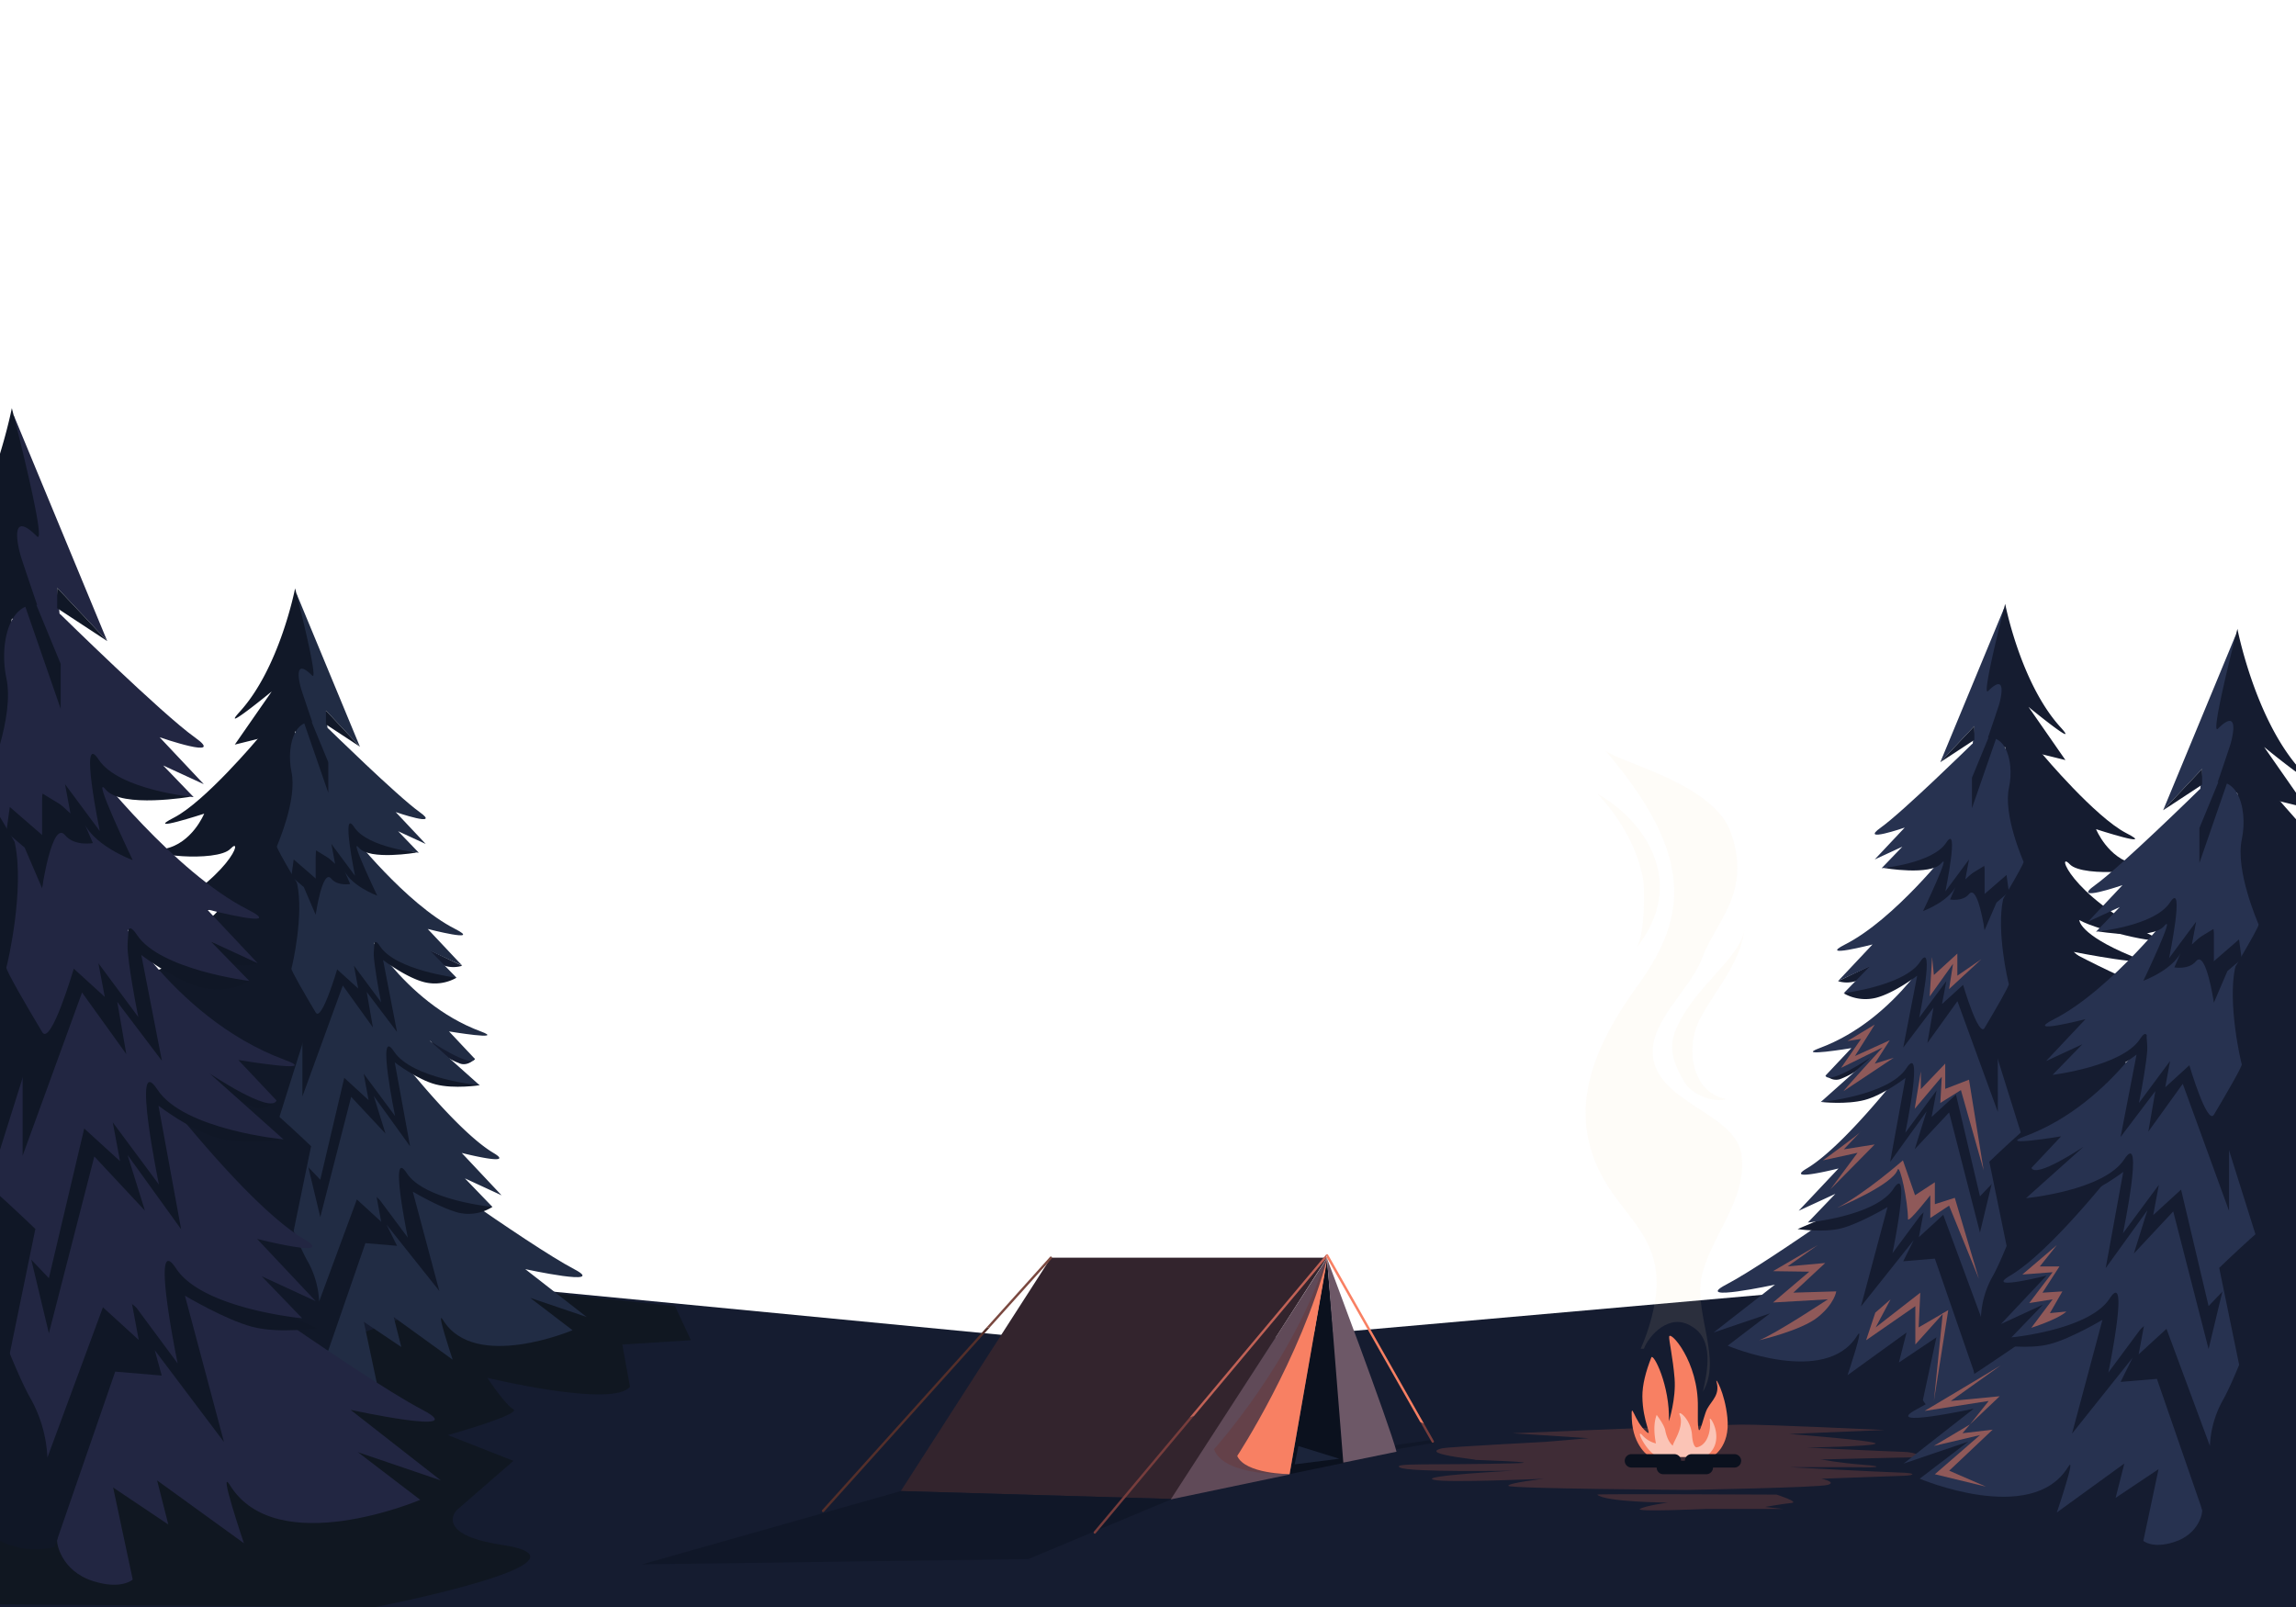 <svg xmlns="http://www.w3.org/2000/svg" viewBox="0 0 720 504"><defs><style>.cls-1{isolation:isolate;}.cls-2{fill:#151c30;}.cls-3{fill:#101721;}.cls-4{fill:#3f2c36;}.cls-5{fill:#212c44;}.cls-6{fill:#111828;}.cls-7{fill:#101726;}.cls-8{fill:#222642;}.cls-9{fill:#273250;}.cls-10,.cls-13{fill:#f88063;}.cls-11{fill:#fce1d9;opacity:0.7;}.cls-12{fill:#0b111e;}.cls-13{opacity:0.5;}.cls-14{opacity:0.1;}.cls-15{fill:#f4dfbb;}.cls-16{fill:#33242d;}.cls-17{fill:#101728;}.cls-18{fill:#773d3c;}.cls-19{fill:#c16256;}.cls-20{fill:#542f2a;}.cls-21{fill:#7a483f;}.cls-22{fill:#6d5867;}.cls-23{fill:#604a58;}.cls-24{fill:#721;opacity:0.2;mix-blend-mode:multiply;}.cls-25{fill:#1b243a;}</style></defs><title>Foreground</title><g class="cls-1"><g id="Layer_1" data-name="Layer 1"><polygon class="cls-2" points="0 352.35 84.65 396.54 360 423.08 597.11 402.17 720 361.58 720 504 0 504 0 352.35"/><path class="cls-3" d="M152.84,403.46l58.83,6.18,5,10.7-21.52,1.33,2.4,13.24c-5.23,6.76-44.72-2.79-44.72-2.79s5.46,8.33,8.16,9.87-20.54,8.1-20.54,8.1L161,458.16l-17.85,15.53s-7.21,7.56,14.13,10.8c34.05,5.18-39.49,19.51-39.49,19.51L0,503.19V460.26Z"/><path class="cls-4" d="M586.3,460.19c2.56,0,3.53-.36-1.11-.72-9.91-.78-12.17-1.56-14.39-1.73,0,0,27.79-.7,29.18-.67,3.56.08,1.24-1.62-3.06-1.73S566.67,454,566.67,454s21.33-.36,21.5-1.27-27.08-3-27.08-3l29.9-1.24s-37.65-1.79-45-1.69-27.67.91-27.67.91l-44.05,1.8,23.91,1.54-13.45,1.15s-30.81,1.62-32.36,2c-8.89,2,16,3.94,9.24,3.63,0,0,25.3.82,12.71,1.12-25.46.61-37.93-.2-35.34,1.29,2.75,1.59,35.5,1,35.5,1s-30.16,1.61-24.81,2.88c4.06,1,34.46-.34,34.46-.34S472.77,465.1,473,466s56,1.27,56,1.27,41.15-.7,44.16-1.57-2-1.93-2-1.93,22.66-.8,26-.93,3.87-.87-1.36-1-34.6-1.69-34.6-1.69C583.44,460.19,574.69,460.07,586.3,460.19Z"/><path class="cls-2" d="M135.06,326.34l13.87,5.77s-2.22,2.4-4.76,1.42C136.56,330.59,135.06,326.34,135.06,326.34Z"/><path class="cls-2" d="M130.61,296l14.32,6.89a9.32,9.32,0,0,1-5.49,0C131.84,299.9,130.61,296,130.61,296Z"/><polygon class="cls-5" points="92.92 186.02 112.87 234.19 102.21 222.86 103.87 241.19 91.37 212.27 92.92 186.02"/><path class="cls-6" d="M92.54,184.53s-4.81,24.88-17.33,38.66c-6.67,7.34,10-6.33,10-6.33L73.63,233.53l9.46-2.34s-.47,1.29-1.3,3c-1.25,2.56-3.32,6.07-5.92,7.67-4.33,2.67,10.34-8.33,10.34-8.33s5.33,9,2,13.66,5.63-2.33,4.33-16c-.67-7,4,8.67,6.67,12.34a43.42,43.42,0,0,0,0-6.67c-.34-1.67,4.66,6.67,4.66,6.67s-5.66-16-9.27-26.95c-.78-2.36-2.75-10.74,3.27-4.72C100.21,214.19,92.54,184.53,92.54,184.53Z"/><polygon class="cls-6" points="102.21 222.86 112.87 234.19 102.21 227.19 102.21 222.86"/><polygon class="cls-2" points="102.95 231.05 109.87 244.53 103.87 240.03 102.95 231.05"/><path class="cls-5" d="M121.62,358.7s44.11,31.84,58.43,39.34c10.8,5.66-15.33,0-15.33,0l19.24,15-17.71-6,13.29,10.15s-30.61,13-40.58-3.15c-2.57-4.17,3,12.4,3,12.4l-18.5-13.39,2.38,9.4-11.75-7.89,4.17,19.63s-2.43,2.24-8.43.33c-6.94-2.21-7.9-8.35-7.66-8.87.51-1.13-.52-33.55-4.27-46.57S101,348.3,121.62,358.7Z"/><path class="cls-6" d="M101.66,427.27l12.93-37.39,9.91.84-3.28-6.63,16.55,20.79-8.33-31.16s8.64,5.14,14.39,6.63a14,14,0,0,0,10.59-1.83L139,372.69l-11.55-10.22-4.75,2.61-3.07,8,1.37,4.63-5.56-4.38L72.14,391.22Z"/><path class="cls-5" d="M121.17,326.34S142,354,154.75,361.6c7.4,4.4-9.95,0-9.95,0l12.48,13.28-11.49-5.31,8.63,8.95s-21.24-2-26.88-10.61.34,20.23.34,20.23L118,374.88l1.54,8.29-7.63-7-11.83,32a28.41,28.41,0,0,0-3.5-12.42c-2.94-5-7.87-18.26-7.87-18.26.33-1,15.13-21.16,12.7-32.65S107.78,317.16,121.17,326.34Z"/><path class="cls-6" d="M100.44,381.72,110.12,344l10.78,11.54-3.71-11.85,11.41,15.83-4.81-26.33s7.08,5.42,12.84,6.91,13.8.26,13.8.26l-18.64-7.92-10.62-6.13-.75,11.25-8-4.75,1.37,4.63-5.56-4.38L91.37,343.84Z"/><path class="cls-6" d="M86.78,226.45l-6,5.31s-16.5,19.68-26.25,24.68,9.5-1.25,9.5-1.25-3.76,9.25-12.26,11,16.26,4.5,20.51,0,.23,9.34-25.5,22.25c-8.66,4.35,16.5-1.25,22.5-4.75,0,0,.18,4.44-16.25,11.25-10.25,4.25,18-1.25,18-1.25s-5.5,4.75-6,5,8.25-2.25,6.25,2.25,15.41,1.25,20.08,8,7.92,5.25,7.92,5.25L93,247.44s-4-20.24-6.26-21"/><path class="cls-5" d="M112.82,288.75s13.24,25.58,37.94,34.73c8.07,3-9.95,0-9.95,0l8.12,8.63c-1.24,3-14.24-5.77-14.24-5.77l15.74,14.05s-21.23-2-26.87-10.61.33,20.23.33,20.23l-9.84-13.26,1.54,8.29-7.63-7L100.44,370S84.8,353.43,83.94,354c-6.52,4.53,16-35.77,13.52-47.26S99.44,279.58,112.82,288.75Z"/><path class="cls-6" d="M94.83,343.88l12.67-34.79,9.44,13.13L115,311.09l9.5,12.55-4.37-22.55s7.08,5.42,12.83,6.92a13.69,13.69,0,0,0,10.19-1.37l-15-6.3-10.63-6.12-.75,11.25-8-4.75,1.38,4.62L104.57,301l-9.74,13.36Z"/><path class="cls-6" d="M83.25,289.33l-3.68.11S51.23,305.75,35.31,308.8s15.07.62,15.07.62-7.05,8.44-20.61,8.52,25,7.64,32.2,4-.8,9.31-42.79,17.09c-14.12,2.61,26.06,2,35.91-.31,0,0-.25,4.43-26.9,8C11.57,348.92,56.6,349,56.6,349s-9.22,3.64-10,3.79,13.23-.62,9.53,3.46,24.05,4.25,30.54,11.86l.14-15.22,13.66-43.41s-13.68-19-17.19-20.14"/><path class="cls-5" d="M109.93,261.35s17.26,22.12,32.81,30c8.8,4.48-8.61,0-8.61,0l10.8,11.48L135,298.27l8.16,8.37s-19.06-2.34-23.94-9.81.29,17.51.29,17.51L111,302.86l1.33,7.17-6.6-6s-4.88,16.62-6.73,13.52c-3.28-5.51-7.8-13.26-7.61-13.81.28-.86,3.91-16.56,1.81-26.5S98.35,253.41,109.93,261.35Z"/><path class="cls-6" d="M91.37,389.55l6.18-30.06s-17.85-17.27-22.3-18.58l-.3,2.41.3-2.41s-35.08,15.46-55,18,19,1.11,19,1.11-8.59,8.25-25.61,7.89,31.61,8.47,40.57,5.06c8.66-3.31-.07,8.48-48.06,15.11v2.5c12,.45,32.67.19,40-1,0,0-.18,4.45-33.55,7.16C-8.28,398.45,48.3,400,48.3,400s-13.47,3.14-12.5,3.48c22.52,7.78-8.35,10.86-12.86,14.83s53.26-3.9,61.66,4,17.06,5,17.06,5Z"/><path class="cls-6" d="M98.57,269.53l.42-2.91v20.25s2.14-14.61,4.88-11.32c2,2.44,5.94,1.7,5.94,1.7L107.54,272h0c1.7,5.59,10.76,8.9,10.76,8.9s-9.1-19-5.73-15,18,1.5,18,1.5l-12.67-3.76-7.82-6.52-6.55,6.78,1.17,6.25L99,266.62"/><path class="cls-5" d="M103,228.53s21.59,21.16,28.59,26.16-7.5,0-7.5,0l9.41,10-8.66-4,6.5,6.75s-16-1.5-20.25-8,.25,15.25.25,15.25l-7.42-10,1.17,6.25-5.75-5.25-3,16.57s-9.76-16.07-9.51-16.82,6.41-14.68,4.58-23.34S92.86,221.61,103,228.53Z"/><polygon class="cls-6" points="95.27 226.45 102.95 248.64 102.95 239.06 97.1 224.88 95.27 226.45"/><polygon class="cls-6" points="91.37 274.88 92.1 269.55 99.98 276.38 98.98 286.87 95.27 278.21 91.37 274.88"/><path class="cls-7" d="M66.29,336.66l20.41,8.49s-3.27,3.53-7,2.09C68.49,342.91,66.29,336.66,66.29,336.66Z"/><path class="cls-7" d="M59.73,292l21.08,10.15s-4.33,1.41-8.08,0C61.54,297.75,59.73,292,59.73,292Z"/><polygon class="cls-8" points="4.27 130.17 33.63 201.06 17.94 184.38 20.39 211.36 1.99 168.81 4.27 130.17"/><path class="cls-7" d="M20.39,214.8s-8.34-23.55-13.65-39.66c-1.15-3.48-4-15.81,4.82-6.94C15,171.63,3.71,128,3.71,128S2.56,133.9,0,142.29v75.15a37.43,37.43,0,0,0,3.71-20.79c-1-10.3,5.89,12.75,9.81,18.15,0,0,.49-7.36,0-9.81S20.39,214.8,20.39,214.8Z"/><polygon class="cls-7" points="17.94 184.38 33.63 201.06 17.94 190.76 17.94 184.38"/><polygon class="cls-2" points="19.03 196.44 29.22 216.27 20.39 209.65 19.03 196.44"/><path class="cls-8" d="M46.5,384.28s64.91,46.86,86,57.89c15.89,8.33-22.56,0-22.56,0l28.3,22.13-26-8.85,19.55,14.94s-45,19.13-59.71-4.63C68.24,459.62,76.49,484,76.49,484L49.27,464.3l3.51,13.83-17.3-11.61,6.14,28.88s-3.57,3.3-12.4.49C19,492.65,17.59,483.61,17.94,482.84c.75-1.66-.76-49.36-6.27-68.53S16.15,369,46.5,384.28Z"/><path class="cls-7" d="M72.07,404.86l-17-15-7,3.85-4.51,11.74,2,6.81-8.18-6.44L0,421.25v43l17.13,20.93,19-55,14.58,1.23-2.18-7.95,21.71,28.8L58,406.37s12.71,7.57,21.17,9.77,20.32.38,20.32.38Z"/><path class="cls-8" d="M99,408.08,80.61,388.55s25.53,6.47,14.64,0c-18.76-11.15-49.41-51.89-49.41-51.89-19.7-13.5-32.6,10.39-29,27.3C19.79,378,5.28,400.85,0,409v7.84c2.44,6.26,6.76,16.95,9.72,22a41.94,41.94,0,0,1,5.15,18.28L32.28,410l11.23,10.25-2.28-12.2L55.71,427.6s-8.79-42.47-.49-29.77,39.55,15.62,39.55,15.62l-12.7-13.18Z"/><path class="cls-7" d="M15.33,418.15,29.58,362.7l15.87,17L40,362.23l16.8,23.3L49.7,346.78s10.42,8,18.89,10.18,20.31.38,20.31.38L61.47,345.67l-15.63-9-1.1,16.56-11.78-7,2,6.8-8.19-6.44L2,362.41Z"/><path class="cls-7" d="M4.45,220.56S2.38,210,0,201.23V309a9.94,9.94,0,0,1,2,2.11c6.87,9.93,11.65,7.72,11.65,7.72Z"/><path class="cls-8" d="M89.39,332.44C53,319,33.56,281.35,33.56,281.35,13.86,267.85,7.37,291,11,307.86,12.63,315.78,6.26,333,0,348.41v36.72c6.93,6.84,15.33,15.73,15.33,15.73l11.08-46.94,11.23,10.25L35.36,352,49.84,371.5s-8.78-42.47-.48-29.78S88.9,357.34,88.9,357.34L65.73,336.66s19.13,12.88,21,8.49l-12-12.71S101.26,336.84,89.39,332.44Z"/><path class="cls-7" d="M7.09,362.47l18.64-51.19,13.88,19.31-2.84-16.37,14,18.47L44.31,299.5s10.42,8,18.89,10.18a20.12,20.12,0,0,0,15-2L56.09,298.4l-15.64-9-1.1,16.55-11.78-7,2,6.81-8.19-6.44L7.09,319Z"/><path class="cls-7" d="M0,292v68.59l15.33-48.73S7.24,300.62,0,292Z"/><path class="cls-8" d="M29.3,241s25.4,32.55,48.29,44.2c13,6.59-12.67,0-12.67,0l15.89,16.89-14.63-6.76,12,12.32s-28-3.45-35.22-14.43.42,25.76.42,25.76L30.86,302.11l2,10.55-9.72-8.86s-7.18,24.46-9.9,19.9C8.38,315.59,1.73,304.18,2,303.37c.42-1.26,5.76-24.37,2.66-39S12.26,229.34,29.3,241Z"/><path class="cls-7" d="M17.13,485.18,2,429.67l9.09-44.23S6.13,380.65,0,375.08V483.25A24.94,24.94,0,0,0,17.13,485.18Z"/><path class="cls-7" d="M12.59,253.05l.61-4.27v29.8s3.15-21.51,7.19-16.66c3,3.59,8.74,2.49,8.74,2.49l-3.35-7.74h0c2.51,8.22,15.84,13.1,15.84,13.1s-13.39-28-8.43-22.1,26.54,2.21,26.54,2.21l-18.64-5.54-11.51-9.58-9.64,10,1.72,9.2-8.46-5.15"/><path class="cls-8" d="M63.91,245.94,50.06,231.23s21.34,7.35,11,0S19,192.72,19,192.72C4.19,182.55-.7,200,2,212.7c1.3,6.12-.12,14-2,20.72v22.79c4.06,7.05,9.24,15.59,9.24,15.59l4.4-24.39,8.46,7.73-1.71-9.2L31.3,260.66s-6.62-32-.37-22.44S60.73,250,60.73,250l-9.56-9.93Z"/><polygon class="cls-7" points="7.73 189.66 19.03 222.31 19.03 208.22 10.43 187.36 7.73 189.66"/><polygon class="cls-7" points="1.99 260.94 3.07 253.09 14.66 263.14 13.2 278.58 7.73 265.83 1.99 260.94"/><path class="cls-2" d="M587.33,330.75l-14.47,6.64a4,4,0,0,0,4.31,1C584.77,335.45,587.33,330.75,587.33,330.75Z"/><path class="cls-2" d="M590.73,300.82l-14.33,6.9a9.32,9.32,0,0,0,5.49,0C589.49,304.76,590.73,300.82,590.73,300.82Z"/><polygon class="cls-9" points="628.41 190.87 608.46 239.05 619.13 227.72 617.46 246.05 629.96 217.13 628.41 190.87"/><path class="cls-2" d="M628.8,189.38s4.8,24.89,17.33,38.67c6.67,7.33-10-6.33-10-6.33l11.57,16.66-9.45-2.33a31.78,31.78,0,0,0,1.3,3c1.24,2.56,3.32,6.07,5.91,7.67,4.34,2.66-10.33-8.34-10.33-8.34s-5.33,9-2,13.67-5.64-2.33-4.33-16c.66-7-4,8.67-6.67,12.33a43.3,43.3,0,0,1,0-6.66c.33-1.67-4.67,6.66-4.67,6.66s5.67-16,9.28-26.94c.78-2.37,2.74-10.75-3.28-4.72C621.13,219.05,628.8,189.38,628.8,189.38Z"/><polygon class="cls-2" points="619.13 227.72 608.46 239.05 619.13 232.05 619.13 227.72"/><polygon class="cls-2" points="618.38 235.91 611.46 249.38 617.46 244.88 618.38 235.91"/><path class="cls-9" d="M599.72,363.56s-44.11,31.84-58.44,39.34c-10.8,5.66,15.33,0,15.33,0l-19.23,15,17.7-6-13.29,10.15s30.61,13,40.58-3.14c2.58-4.17-3,12.39-3,12.39l18.5-13.38-2.39,9.4,11.76-7.9L603,439.07s1.63,4.34,7.63,2.43c6.94-2.21,8.7-10.44,8.46-11-.51-1.13.51-33.55,4.26-46.57S620.34,353.16,599.72,363.56Z"/><path class="cls-2" d="M619.68,432.12l-12.93-37.38-9.92.83,3.29-6.62-16.55,20.79,8.33-31.17s-8.64,5.14-14.39,6.64-13.8.26-13.8.26l18.63-7.93,11.56-10.22,4.75,2.62,3.06,8-1.37,4.62,5.56-4.37,43.29,17.9Z"/><path class="cls-9" d="M600.17,331.2s-20.83,27.69-33.58,35.26c-7.4,4.4,9.95,0,9.95,0l-12.49,13.27,11.5-5.31-8.63,9s21.23-2,26.87-10.61-.33,20.23-.33,20.23l9.84-13.27L601.75,388l7.63-7,11.83,32a28.57,28.57,0,0,1,3.5-12.42c2.94-5,7.87-18.26,7.87-18.26-.33-1-15.12-21.16-12.69-32.66S613.55,322,600.17,331.2Z"/><path class="cls-2" d="M620.9,386.57l-9.68-37.68-10.78,11.54,3.71-11.86-11.42,15.84,4.81-26.34s-7.08,5.42-12.83,6.92-13.38.64-13.38.64l18.21-8.31,10.63-6.12.75,11.25,8-4.75-1.38,4.62,5.57-4.37L630,348.7Z"/><path class="cls-2" d="M634.55,231.3l6,5.32s16.5,19.68,26.25,24.68-9.5-1.25-9.5-1.25,3.76,9.25,12.25,11-16.25,4.5-20.5,0-.23,9.34,25.5,22.25c8.65,4.34-16.5-1.25-22.5-4.75,0,0-.19,4.44,16.25,11.25,10.25,4.25-18-1.25-18-1.25s5.5,4.75,6,5-8.25-2.25-6.25,2.25-15.42,1.25-20.09,8-7.91,5.25-7.91,5.25l6.25-66.75s4-20.25,6.25-21"/><path class="cls-9" d="M608.51,294s-13.23,25.58-37.94,34.72c-8.07,3,10,0,10,0l-8.13,8.64c1.25,3,14.25-5.77,14.25-5.77l-15.74,14.05s21.23-2,26.87-10.61-.33,20.23-.33,20.23L607.29,342l-1.55,8.3,7.63-7,7.53,31.89s15.64-16.53,16.5-15.93c6.51,4.52-16-35.77-13.52-47.27S621.9,284.86,608.51,294Z"/><path class="cls-2" d="M626.5,348.74,613.83,314l-9.43,13.12L606.33,316l-9.5,12.55L601.21,306s-7.09,5.42-12.84,6.92a13.72,13.72,0,0,1-10.18-1.37l15-6.3,11.92-6.13-.55,11.25,8-4.75-1.37,4.63,5.56-4.38,9.73,13.37Z"/><path class="cls-2" d="M642.06,296.72l-.3-2.42S670.1,310.6,686,313.66s-15.07.62-15.07.62,7,8.44,20.6,8.51-25,7.65-32.19,4,.79,9.31,42.78,17.09c14.13,2.61-26.06,2-35.91-.32,0,0,.26,4.44,26.9,8,16.62,2.21-28.41,2.28-28.41,2.28s9.22,3.64,10,3.79-13.23-.62-9.53,3.45-24,4.26-30.54,11.87l-.14-15.22L620.9,314.32s13.68-18.94,17.19-20.13"/><path class="cls-9" d="M611.41,266.21s-17.26,22.11-32.82,30c-8.8,4.48,8.61,0,8.61,0l-10.8,11.48,9.94-4.59-8.15,8.37s19.06-2.35,23.93-9.81-.28,17.51-.28,17.51l8.51-11.48L609,314.89l6.6-6s4.89,16.62,6.73,13.52c3.28-5.51,7.8-13.26,7.62-13.81-.29-.86-3.92-16.57-1.81-26.51S623,258.27,611.41,266.21Z"/><path class="cls-2" d="M630,394.41l-6.17-30.06s17.84-17.28,22.3-18.59l.3,2.42-.3-2.42s35.08,15.46,55,18-19,1.1-19,1.1,8.58,8.26,25.61,7.9-31.61,8.47-40.58,5.05c-8.66-3.3.08,8.49,48.06,15.12v2.5c-12,.44-32.66.19-40-1,0,0,.19,4.45,33.55,7.16,20.81,1.69-35.77,3.19-35.77,3.19s13.46,3.15,12.49,3.49c-22.52,7.77,8.35,10.86,12.87,14.83s-53.27-3.91-61.67,3.94-17.05,5.05-17.05,5.05Z"/><path class="cls-2" d="M622.76,274.38l-.41-2.9v20.25s-2.14-14.62-4.89-11.32c-2,2.44-5.94,1.69-5.94,1.69l2.28-5.26h0c-1.71,5.59-10.76,8.9-10.76,8.9s9.09-19,5.73-15-18,1.49-18,1.49l12.66-3.76,7.83-6.51,6.55,6.78L616.6,275l5.75-3.5"/><path class="cls-9" d="M618.38,233.38s-21.58,21.17-28.58,26.17,7.5,0,7.5,0l-9.41,10,8.66-4-6.5,6.75s16-1.5,20.25-8-.25,15.25-.25,15.25l7.41-10-1.16,6.25,5.75-5.25,3,16.57s9.76-16.07,9.51-16.82S628.13,255.62,630,247,628.47,226.47,618.38,233.38Z"/><polygon class="cls-2" points="626.07 231.3 618.38 253.49 618.38 243.92 624.23 229.74 626.07 231.3"/><polygon class="cls-2" points="629.96 279.74 629.23 274.41 621.35 281.24 622.35 291.73 626.07 283.07 629.96 279.74"/><path class="cls-2" d="M652.92,359.67,637,366.28s2.54,2.75,5.46,1.62C651.21,364.54,652.92,359.67,652.92,359.67Z"/><path class="cls-2" d="M658,324.88l-16.41,7.9a10.65,10.65,0,0,0,6.29,0C656.62,329.38,658,324.88,658,324.88Z"/><polygon class="cls-9" points="701.19 198.94 678.34 254.12 690.56 241.14 688.65 262.14 702.97 229.01 701.19 198.94"/><path class="cls-2" d="M720,262.38a14.39,14.39,0,0,1-2.46-2.42c.93.72,1.78,1.39,2.46,1.94Z"/><path class="cls-2" d="M688.65,264.81s6.49-18.32,10.62-30.86c.9-2.71,3.15-12.31-3.75-5.41-2.67,2.67,6.11-31.31,6.11-31.31s5.13,26.53,18.37,42.57v2.26c-3.93-2.83-10-7.79-10-7.79l10,14.35v3.93l-7.54-1.86s.53,1.47,1.49,3.43a31.57,31.57,0,0,0,3.59,5.84c-3.73-2.9-8.66-6.6-8.66-6.6s-6.1,10.31-2.29,15.65-6.45-2.67-5-18.32c.76-8-4.58,9.92-7.64,14.12,0,0-.38-5.72,0-7.63S688.65,264.81,688.65,264.81Z"/><polygon class="cls-2" points="690.56 241.14 678.34 254.12 690.56 246.1 690.56 241.14"/><polygon class="cls-2" points="689.71 250.52 681.78 265.96 688.65 260.81 689.71 250.52"/><path class="cls-9" d="M668.33,396.73s-50.53,36.48-66.94,45.07c-12.37,6.48,17.56,0,17.56,0l-22,17.22,20.28-6.89L602,463.76s35.06,14.89,46.48-3.6c2.95-4.78-3.48,14.19-3.48,14.19L666.17,459l-2.73,10.77,13.46-9-4.77,22.48s2.78,2.57,9.65.38c8-2.53,9.05-9.56,8.78-10.16-.59-1.29.59-38.42,4.88-53.34S692,384.82,668.33,396.73Z"/><path class="cls-2" d="M648.42,412.75l13.24-11.7,5.44,3,3.51,9.14-1.57,5.3,6.37-5L720,431.91v8.17l-28.81,35.19-14.81-42.82L665,433.4l3.76-7.58-19,23.81,9.55-35.7s-9.9,5.89-16.49,7.61-15.8.29-15.8.29Z"/><path class="cls-9" d="M668.84,359.67S645,391.38,630.38,400.06c-8.48,5,11.4,0,11.4,0l-14.31,15.2,13.17-6.08-9.88,10.26s24.32-2.28,30.78-12.16-.38,23.18-.38,23.18l11.27-15.2-1.77,9.5,8.73-8L693,453.47a32.49,32.49,0,0,1,4-14.23c3.36-5.77,9-20.92,9-20.92-.38-1.14-17.33-24.24-14.54-37.4S684.17,349.16,668.84,359.67Z"/><path class="cls-2" d="M692.59,423.1,681.5,379.93l-12.35,13.22,4.25-13.58-13.08,18.14,5.51-30.17s-8.11,6.21-14.7,7.93-15.81.3-15.81.3l21.35-9.08,12.17-7,.86,12.89,9.16-5.44-1.57,5.29,6.37-5L703,379.71Z"/><path class="cls-2" d="M701.06,269.3s4.53-23.19,7.16-24.05l6.87,6.08s1.93,2.3,4.91,5.61v76.92c-5.75.75-13.9,1.35-17,5.88-5.35,7.73-9.07,6-9.07,6Z"/><path class="cls-9" d="M678.4,316.62s-15.16,29.3-43.46,39.77c-9.24,3.42,11.4,0,11.4,0l-9.3,9.89c1.42,3.41,16.31-6.61,16.31-6.61l-18,16.1s24.32-2.28,30.78-12.16-.38,23.18-.38,23.18L677,371.59l-1.78,9.5,8.74-8,8.63,36.53s17.91-18.94,18.89-18.26c7.46,5.19-18.27-41-15.48-54.13S693.73,306.11,678.4,316.62Z"/><path class="cls-2" d="M699,379.76l-14.51-39.85-10.8,15,2.21-12.74L665,356.58l5-25.83s-8.11,6.2-14.7,7.92a15.7,15.7,0,0,1-11.67-1.56l17.21-7.22,12.17-7,.85,12.89,9.17-5.44-1.58,5.3,6.38-5L699,345.92Z"/><path class="cls-2" d="M712.27,317.28l4.56,2.89-.34-2.76s1.3.75,3.51,2v82.25c-5,1.43-9.38,3.28-11.61,5.89l-.16-17.44-15.64-49.73S708.25,318.64,712.27,317.28Z"/><path class="cls-9" d="M681.71,285.23s-19.76,25.33-37.58,34.4c-10.08,5.13,9.86,0,9.86,0l-12.37,13.15L653,327.52l-9.34,9.59s21.83-2.69,27.42-11.24-.33,20.05-.33,20.05l9.75-13.14L679,341l7.56-6.9s5.59,19,7.71,15.49c3.76-6.31,8.93-15.19,8.72-15.82-.33-1-4.48-19-2.07-30.36S695,276.13,681.71,285.23Z"/><path class="cls-2" d="M703,432.07l-7.08-34.43S713.31,380.78,720,377v89.28c-4.32.64-7.63,1.66-9.28,3.2-9.62,9-19.53,5.78-19.53,5.78Z"/><path class="cls-2" d="M694.72,294.59l-.47-3.33v23.2s-2.46-16.74-5.6-13c-2.33,2.8-6.8,1.94-6.8,1.94l2.6-6h0c-2,6.41-12.32,10.2-12.32,10.2s10.42-21.79,6.56-17.2S658,292.12,658,292.12l14.51-4.31,9-7.46,7.5,7.76-1.34,7.16,6.59-4"/><path class="cls-9" d="M689.71,247.63S665,271.88,657,277.6s8.59,0,8.59,0l-10.78,11.46,9.92-4.58-7.44,7.73s18.32-1.72,23.19-9.17-.28,17.47-.28,17.47l8.49-11.45-1.34,7.15,6.59-6,3.43,19s11.17-18.4,10.89-19.26-7.35-16.82-5.25-26.74S701.26,239.71,689.71,247.63Z"/><polygon class="cls-2" points="698.5 245.25 689.71 270.67 689.71 259.7 696.4 243.46 698.5 245.25"/><polygon class="cls-2" points="702.97 300.73 702.13 294.62 693.11 302.45 694.25 314.46 698.5 304.54 702.97 300.73"/><path class="cls-10" d="M526.59,456.91h-9.25s-5.26-3.12-5.63-11.93c-.27-6.45.67.85,4.66,4.14,2,1.61-1.28-3.16-1.34-11.21,0-3.54,1-7.59,2.8-12.16.61-1.58,5.89,8.81,5.52,20,0,0,2.27-7.06,1.78-13.39s-1.82-12.17-1.7-13.14c.26-2.08,9.25,7.79,9,22.15s1.46,3.17,2.92.49,4.09-4.43,2.92-8.52c-.49-1.71,2.6,3.26,3.41,11.2,1,9.49-4.87,12.41-4.87,12.41Z"/><path class="cls-11" d="M536.16,445.21c.52,4-1,8.13-4.06,8.71-.73.14-1.35-1.51-1.5-3.83-.35-5.13-4.61-8.17-3.87-6.34,1.55,3.83-2.14,8.56-2.16,9.67-.55-.46-1.76-1.72-2.39-4.92-.34-1.7-2.67-4.75-2.67-4.75-1.07,2.79-.76,6.26-.23,8.95v0a8.29,8.29,0,0,1-4.27-2.58c-2.25-2.42.92,5,4.91,6.83h.52l14.29,0C541.8,452.21,535.9,443.22,536.16,445.21Z"/><path class="cls-12" d="M546,458.16a2.1,2.1,0,0,1-2.1,2.1H530.45a2.1,2.1,0,0,1-2.1-2.1h0a2.1,2.1,0,0,1,2.1-2.1h13.46a2.1,2.1,0,0,1,2.1,2.1Z"/><path class="cls-12" d="M527.17,458.16a2.1,2.1,0,0,1-2.1,2.1H511.6a2.1,2.1,0,0,1-2.1-2.1h0a2.1,2.1,0,0,1,2.1-2.1h13.47a2.1,2.1,0,0,1,2.1,2.1Z"/><path class="cls-12" d="M537.18,460.26a2.1,2.1,0,0,1-2.1,2.1H521.61a2.1,2.1,0,0,1-2.1-2.1h0a2.1,2.1,0,0,1,2.1-2.1h13.47a2.1,2.1,0,0,1,2.1,2.1Z"/><path class="cls-13" d="M570,390.5,556,398.67l11.37.16L556,408.5l17.21-1s-16.38,10.83-21.55,12.83c0,0,13.15-3,18.41-7.25s5.76-8.07,5.76-8.07l-13.46.4,10-9.3-11.79,1.06Z"/><polygon class="cls-13" points="592.86 407.51 588.08 411.67 585.19 420.34 600.63 409.64 600.63 421.67 609.57 411.71 601.67 416.31 602.18 405.42 588.19 416.31 592.86 407.51"/><path class="cls-13" d="M576.11,378.83s17.36-7.21,18.94-11.93c.73-2.16,3.27,10.11,3.27,15.43,0,1.5,7-7.47,7-7.47V382l5.89-3.88,9.34,22.93L613,375.67l-6.25,2v-6.88l-6.21,4.07-3.81-10.94S585,374.23,576.11,378.83"/><path class="cls-13" d="M645,390.5l-10.81,9.22,9.49-.72-7.33,9.67,7.33-1.16L637,416.43s8.29-2.6,11-5.1l-5.17.5,3.91-6.81-6.24.4,5.33-8.24h-6.16Z"/><polygon class="cls-13" points="602.35 336 600.43 347.75 608.92 337.7 608.46 345.92 614.92 341.88 622.05 367.03 617.46 338.62 610 341.5 610 333.57 602.35 341.6 602.35 336"/><polygon class="cls-13" points="617.75 446.75 606.45 453.47 620.9 450.09 606.75 462.36 622.76 466.25 611.25 461.25 624.88 448.38 615.41 449.5 617.75 446.75"/><polygon class="cls-13" points="609.23 411.89 606.45 439.38 610.95 410.88 609.23 411.89"/><path class="cls-13" d="M627.47,428.17c-.22.21-23.93,14.33-23.93,14.33l20.09-3.12-5.88,7.37,9.33-8.85-15.33,1.48Z"/><path class="cls-13" d="M583.57,354.83c.1.34-11.9,9.09-11.9,9.09l10.83-2.37L574,373l13.89-14.07-9.7,1.54Z"/><path class="cls-13" d="M587.89,321.33l-8.55,5.17,4.27-.67-6.26,9.08,13-6.41s-13.15,14.4-12.14,13.65c.36-.27,15.64-10.41,15.64-10.41l-5.94,1.84,4.69-7.33-10.91,4.95,4.6-7.29Z"/><polygon class="cls-13" points="605.88 300.13 605.13 312.5 612.45 302.25 611.21 310.2 621.35 300.82 613.8 306 613.8 299.07 606.45 305.79 605.88 300.13"/><path class="cls-4" d="M500.87,468.75c-.27-.28,56.26,0,56.26,0s7.37,2.37,4.62,2.63-8.25,1.24-8.25,1.24l5.75.63h-24.5s-22.12,1-20.5,0,8.75-2,8.75-2S503.25,471.12,500.87,468.75Z"/><g class="cls-14"><path class="cls-15" d="M514.5,423c2.5-5.5,5-14,5-20.5,0-13.5-8-19.5-15-30-14.5-22.5-5.25-43.86,9.75-64.36,14.5-20.5,17.37-39.7-10.75-72.64,5.5,4,34,10.41,39.31,25.67,6.69,19.18-5.15,28.15-9.15,39.65-4,10-16.32,19.38-15.32,30.38,1.5,14.5,25.16,17.8,27.66,30.3,2.5,14.5-10,26.5-12.5,39.5-2,11.5,6.5,25.5.5,35.5,1.5-6.5,3.5-16.5-3.5-20.5-7-4.5-13.5,3-15,7"/></g><g class="cls-14"><path class="cls-15" d="M513,297.5c16.5-20.66,2.75-40.19-12-48.5,6.5,7,12,15.91,14,25.41,1,3.5.8,19.78-2,23.09"/></g><g class="cls-14"><path class="cls-15" d="M541.33,344.73c-5,1.37-11.17-2.29-12.67-4.67-3.53-5.59-5.63-10.88-3.33-16.67,5.33-13.45,20.3-22.76,21.67-31.66-1.34,10.66-9.34,19-14,28-4.34,8.33-3,22.66,8.33,25"/></g><path class="cls-10" d="M387.12,395.51c-.07,0-.16.14-.05.33v0a.3.3,0,0,0,0-.08Z"/><path class="cls-10" d="M387.12,395.51v.27C387.21,395.58,387.18,395.5,387.12,395.51Z"/><path class="cls-10" d="M387.08,395.86a.16.16,0,0,0,0,.07v-.15A.3.3,0,0,1,387.08,395.86Z"/><polygon class="cls-12" points="416.13 394.66 416.13 395.05 421.81 458.72 404.39 462.32 416.13 394.66"/><polygon class="cls-16" points="416.13 394.45 329.55 394.45 328 396.86 282.48 467.64 367.55 470.12 416.13 394.45"/><polygon class="cls-17" points="367.55 470.12 322.48 488.96 201.32 490.64 282.48 467.64 367.55 470.12"/><polygon class="cls-17" points="449.4 451.53 437.34 453.26 437.93 454.52 449.69 452.5 449.4 451.53"/><path class="cls-18" d="M343.05,480.36c-.31.37.21.91.53.53l30.83-36.8-1.34.43Z"/><path class="cls-19" d="M416.09,394v-.64a.3.3,0,0,0-.22.1l-42.8,51.09,1.34-.43,14.75-17.61,24.21-28.9,2.44-2.92a1.44,1.44,0,0,0,.24-.34v0C415.93,394.11,416,394,416.09,394Z"/><path class="cls-18" d="M446.52,446.45l-1.14-.48,3.61,6.35c.23.42.88,0,.64-.38Z"/><path class="cls-10" d="M416.46,393.51a.42.42,0,0,0-.37-.18V394c.07,0,.1.07,0,.27v.16q3.39,5.94,6.76,11.89L445.38,446l1.14.48Z"/><path class="cls-20" d="M257.84,473.6c-.33.35.2.89.53.53l52.22-58.05c-.48.16-.95.33-1.43.48Q283.5,445.08,257.84,473.6Z"/><path class="cls-21" d="M329.28,394.19q-10.06,11.18-20.12,22.37c.48-.15.95-.32,1.43-.48l19.22-21.36C330.14,394.36,329.61,393.83,329.28,394.19Z"/><path class="cls-22" d="M416.13,394.66s19.8,52.57,21.8,60.64l-16.68,3.42Z"/><polygon class="cls-23" points="404.39 462.45 367.14 470.25 416.13 394.58 404.39 462.45"/><path class="cls-24" d="M415.69,395.08l-11.3,67.24s-20.54.95-23.7-7.8C380.69,454.52,405.84,426.61,415.69,395.08Z"/><path class="cls-10" d="M416.29,394.45l-11.9,67.87s-13.91,0-16.41-5.7C388,456.62,407.79,426.37,416.29,394.45Z"/><polygon class="cls-25" points="420 457.5 407.17 453.52 406 459.26 420 457.5"/></g></g></svg>